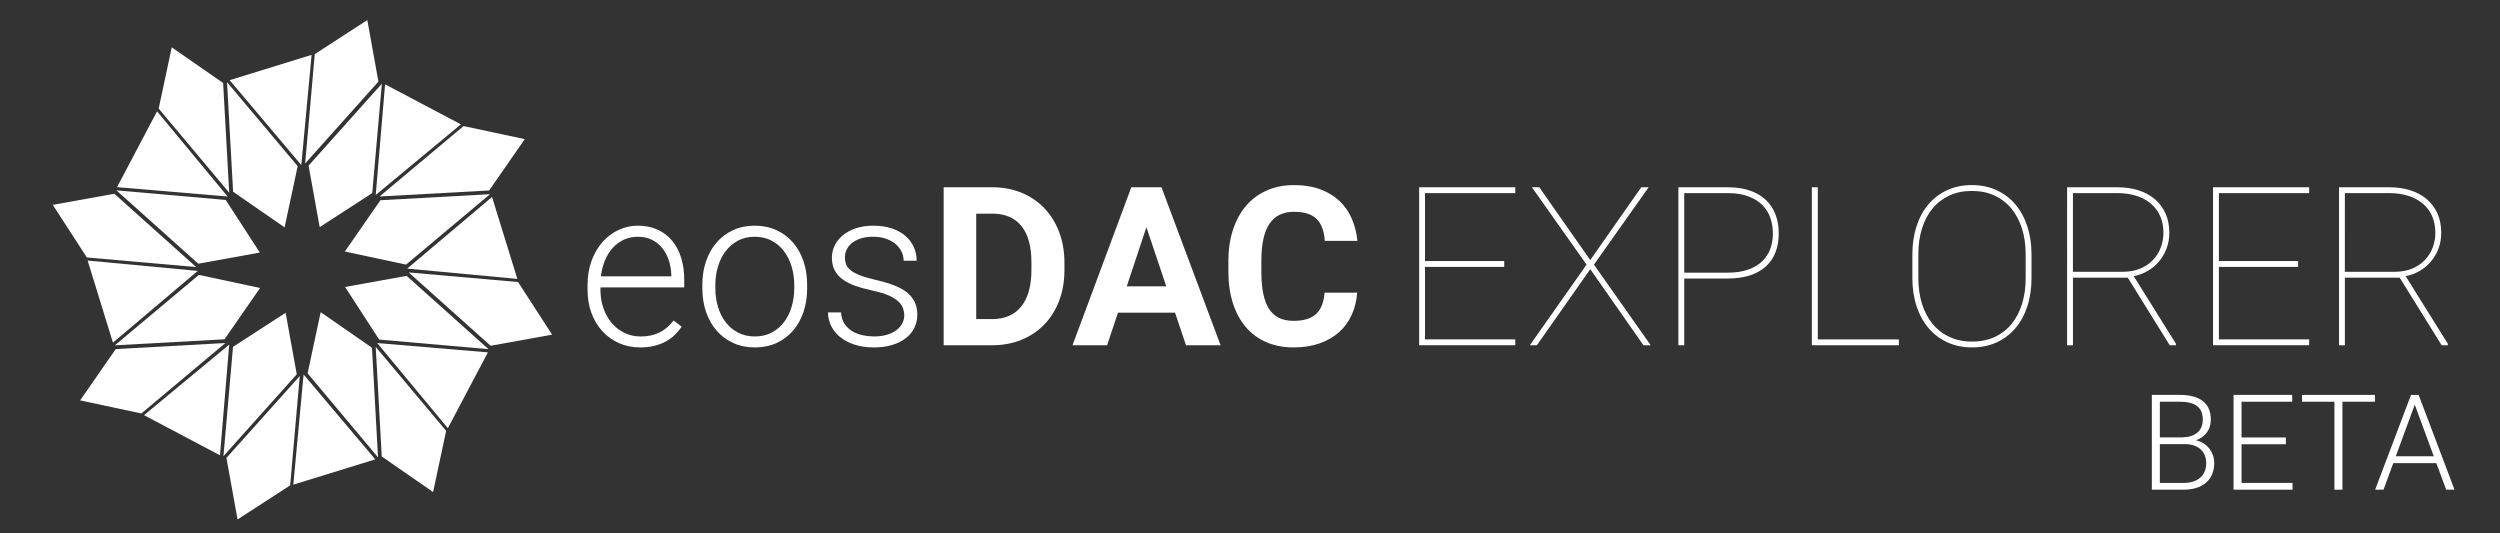 <?xml version="1.0" encoding="utf-8"?>
<!-- Generator: Adobe Illustrator 16.0.3, SVG Export Plug-In . SVG Version: 6.00 Build 0)  -->
<!DOCTYPE svg PUBLIC "-//W3C//DTD SVG 1.1//EN" "http://www.w3.org/Graphics/SVG/1.1/DTD/svg11.dtd">
<svg version="1.1" id="Ebene_1" xmlns:serif="http://www.serif.com/"
	 xmlns="http://www.w3.org/2000/svg" xmlns:xlink="http://www.w3.org/1999/xlink" x="0px" y="0px" width="225px" height="48px"
	 viewBox="0 0 225 48" enable-background="new 0 0 225 48" xml:space="preserve">
<rect x="0" y="0" width="225" height="48" fill="#333333" stroke="none"/>
<path fill="#FFFFFF" d="M57.615,31.268c-0.69,0-1.325-0.129-1.904-0.386s-1.079-0.615-1.499-1.074s-0.747-1.004-0.981-1.636
	s-0.352-1.325-0.352-2.08v-0.42c0-0.813,0.122-1.551,0.366-2.212s0.575-1.224,0.991-1.689s0.897-0.825,1.44-1.079
	s1.118-0.381,1.724-0.381c0.67,0,1.266,0.12,1.787,0.361s0.958,0.576,1.313,1.006s0.624,0.94,0.806,1.533s0.273,1.24,0.273,1.943
	v0.713h-7.539v0.225c0,0.579,0.088,1.125,0.264,1.636s0.423,0.955,0.742,1.333s0.7,0.676,1.143,0.894s0.934,0.327,1.475,0.327
	c0.625,0,1.177-0.114,1.655-0.342s0.913-0.593,1.304-1.094l0.732,0.557c-0.176,0.254-0.379,0.495-0.61,0.723s-0.5,0.427-0.806,0.596
	s-0.651,0.303-1.035,0.4S58.09,31.268,57.615,31.268z M57.4,21.307c-0.443,0-0.853,0.085-1.23,0.254s-0.711,0.41-1.001,0.723
	s-0.527,0.688-0.713,1.128s-0.311,0.926-0.376,1.46h6.338v-0.127c-0.013-0.442-0.084-0.871-0.215-1.284s-0.321-0.779-0.571-1.099
	s-0.562-0.574-0.933-0.767S57.895,21.307,57.4,21.307z"/>
<path fill="#FFFFFF" d="M63.21,25.633c0-0.769,0.112-1.478,0.337-2.129s0.542-1.213,0.952-1.685s0.905-0.842,1.484-1.108
	s1.224-0.4,1.934-0.4c0.723,0,1.375,0.134,1.958,0.4s1.079,0.637,1.489,1.108s0.726,1.033,0.947,1.685s0.332,1.36,0.332,2.129v0.322
	c0,0.769-0.111,1.478-0.332,2.129s-0.537,1.213-0.947,1.685s-0.905,0.84-1.484,1.104s-1.227,0.396-1.943,0.396
	s-1.364-0.132-1.943-0.396s-1.076-0.632-1.489-1.104s-0.732-1.033-0.957-1.685s-0.337-1.36-0.337-2.129V25.633z M64.382,25.955
	c0,0.579,0.078,1.131,0.234,1.655s0.384,0.983,0.684,1.377s0.67,0.708,1.113,0.942s0.951,0.352,1.523,0.352s1.079-0.117,1.519-0.352
	s0.809-0.549,1.108-0.942s0.527-0.853,0.684-1.377s0.234-1.076,0.234-1.655v-0.322c0-0.566-0.078-1.111-0.234-1.636
	s-0.384-0.984-0.684-1.382s-0.672-0.715-1.118-0.952s-0.956-0.356-1.528-0.356c-0.566,0-1.069,0.119-1.509,0.356
	S65.6,22.218,65.3,22.615s-0.527,0.857-0.684,1.382s-0.234,1.069-0.234,1.636V25.955z"/>
<path fill="#FFFFFF" d="M81.384,28.387c0-0.215-0.038-0.43-0.112-0.645s-0.215-0.418-0.42-0.61s-0.492-0.371-0.859-0.537
	s-0.845-0.311-1.431-0.435s-1.108-0.267-1.567-0.43s-0.846-0.359-1.162-0.591s-0.555-0.506-0.718-0.825s-0.244-0.693-0.244-1.123
	c0-0.391,0.086-0.762,0.259-1.113s0.42-0.657,0.742-0.918s0.713-0.467,1.172-0.62s0.975-0.229,1.548-0.229
	c0.612,0,1.161,0.08,1.646,0.239s0.895,0.381,1.23,0.664s0.591,0.617,0.767,1.001s0.264,0.801,0.264,1.25h-1.172
	c0-0.273-0.06-0.54-0.181-0.801s-0.296-0.49-0.527-0.688s-0.518-0.359-0.859-0.483s-0.731-0.186-1.167-0.186
	c-0.456,0-0.845,0.056-1.167,0.166s-0.586,0.254-0.791,0.43s-0.355,0.373-0.449,0.591s-0.142,0.438-0.142,0.659
	c0,0.234,0.036,0.447,0.107,0.64s0.21,0.371,0.415,0.537s0.492,0.319,0.859,0.459s0.848,0.278,1.44,0.415
	c0.638,0.149,1.188,0.315,1.65,0.498s0.845,0.398,1.147,0.649s0.527,0.537,0.674,0.859s0.22,0.695,0.22,1.118
	c0,0.437-0.091,0.835-0.273,1.196s-0.443,0.671-0.781,0.928s-0.749,0.457-1.23,0.601s-1.019,0.215-1.611,0.215
	c-0.67,0-1.263-0.086-1.777-0.259s-0.947-0.405-1.299-0.698s-0.617-0.63-0.796-1.011s-0.269-0.776-0.269-1.187h1.172
	c0.026,0.417,0.133,0.764,0.322,1.04s0.423,0.498,0.703,0.664s0.591,0.285,0.933,0.356s0.679,0.107,1.011,0.107
	c0.443,0,0.833-0.052,1.172-0.156s0.624-0.244,0.854-0.42s0.405-0.378,0.522-0.605S81.384,28.634,81.384,28.387z"/>
<path fill="#FFFFFF" d="M84.929,31.072V16.854h4.375c0.957,0,1.834,0.164,2.632,0.493s1.481,0.791,2.051,1.387
	s1.014,1.311,1.333,2.144s0.479,1.758,0.479,2.773v0.645c0,1.016-0.158,1.938-0.474,2.769s-0.762,1.543-1.338,2.139
	s-1.265,1.057-2.065,1.382s-1.683,0.488-2.646,0.488H84.929z M87.859,19.227v9.492h1.416c1.159,0,2.041-0.383,2.646-1.147
	s0.908-1.857,0.908-3.276v-0.664c0-1.445-0.299-2.541-0.898-3.286s-1.475-1.118-2.627-1.118H87.859z"/>
<path fill="#FFFFFF" d="M105.754,28.143h-5.137l-0.977,2.93h-3.115l5.293-14.219h2.715l5.322,14.219h-3.115L105.754,28.143z
	 M101.409,25.77h3.555l-1.787-5.322L101.409,25.77z"/>
<path fill="#FFFFFF" d="M122.146,26.336c-0.053,0.723-0.215,1.387-0.488,1.992s-0.651,1.125-1.133,1.558
	c-0.482,0.433-1.066,0.771-1.753,1.016c-0.688,0.244-1.47,0.366-2.349,0.366c-0.912,0-1.73-0.158-2.456-0.474
	c-0.727-0.315-1.341-0.77-1.846-1.362s-0.892-1.311-1.162-2.153s-0.405-1.789-0.405-2.837v-0.938c0-1.048,0.14-1.995,0.42-2.842
	s0.675-1.565,1.187-2.158s1.131-1.048,1.86-1.367c0.729-0.319,1.543-0.479,2.441-0.479c0.885,0,1.668,0.125,2.349,0.376
	c0.68,0.251,1.258,0.599,1.733,1.045c0.475,0.446,0.846,0.977,1.113,1.592c0.267,0.615,0.436,1.284,0.508,2.007h-2.93
	c-0.033-0.423-0.106-0.798-0.22-1.123c-0.114-0.325-0.278-0.599-0.493-0.82s-0.492-0.389-0.83-0.503
	c-0.339-0.114-0.749-0.171-1.23-0.171c-0.99,0-1.728,0.359-2.212,1.079c-0.485,0.72-0.728,1.834-0.728,3.345v0.957
	c0,0.735,0.054,1.38,0.161,1.934s0.276,1.016,0.508,1.387c0.23,0.371,0.53,0.649,0.898,0.835c0.367,0.186,0.812,0.278,1.333,0.278
	c0.462,0,0.86-0.052,1.196-0.156c0.335-0.104,0.615-0.262,0.84-0.474s0.398-0.477,0.522-0.796c0.123-0.319,0.201-0.69,0.234-1.113
	H122.146z"/>
<path fill="#FFFFFF" d="M135.38,24.021h-7.129v6.523h8.125v0.527h-8.652V16.854h8.652v0.527h-8.125v6.113h7.129V24.021z"/>
<path fill="#FFFFFF" d="M143.124,23.406l4.59-6.553h0.664l-4.922,6.963l5.107,7.256h-0.654l-4.785-6.846l-4.805,6.846h-0.635
	l5.107-7.256l-4.922-6.963h0.664L143.124,23.406z"/>
<path fill="#FFFFFF" d="M151.581,25.066v6.006h-0.527V16.854h4.443c0.755,0,1.419,0.1,1.992,0.298
	c0.572,0.198,1.051,0.479,1.436,0.84c0.384,0.361,0.674,0.798,0.869,1.309s0.293,1.079,0.293,1.704s-0.097,1.188-0.288,1.689
	c-0.192,0.501-0.48,0.928-0.864,1.279c-0.385,0.352-0.863,0.622-1.436,0.811c-0.573,0.188-1.24,0.283-2.002,0.283H151.581z
	 M151.581,24.539h3.916c0.716,0,1.331-0.093,1.846-0.278c0.514-0.186,0.936-0.438,1.265-0.757c0.328-0.319,0.569-0.691,0.723-1.118
	c0.152-0.427,0.229-0.881,0.229-1.362c0-0.501-0.077-0.974-0.229-1.416c-0.153-0.442-0.395-0.828-0.723-1.157
	c-0.329-0.329-0.751-0.589-1.265-0.781c-0.515-0.192-1.13-0.288-1.846-0.288h-3.916V24.539z"/>
<path fill="#FFFFFF" d="M163.603,30.545h7.295v0.527h-7.832V16.854h0.537V30.545z"/>
<path fill="#FFFFFF" d="M182.836,25.027c0,0.931-0.126,1.779-0.376,2.544c-0.251,0.765-0.609,1.421-1.074,1.968
	c-0.466,0.547-1.027,0.972-1.685,1.274c-0.658,0.303-1.396,0.454-2.217,0.454c-0.814,0-1.552-0.151-2.212-0.454
	c-0.661-0.303-1.226-0.728-1.694-1.274s-0.83-1.203-1.084-1.968s-0.381-1.613-0.381-2.544v-2.129c0-0.925,0.125-1.771,0.376-2.539
	c0.25-0.769,0.608-1.426,1.074-1.973c0.465-0.547,1.028-0.972,1.689-1.274c0.66-0.303,1.397-0.454,2.212-0.454
	c0.82,0,1.561,0.151,2.222,0.454c0.66,0.303,1.224,0.728,1.689,1.274c0.465,0.547,0.825,1.204,1.079,1.973s0.381,1.614,0.381,2.539
	V25.027z M182.309,22.879c0-0.833-0.109-1.599-0.327-2.295c-0.219-0.696-0.534-1.297-0.947-1.802
	c-0.414-0.505-0.92-0.896-1.519-1.177c-0.6-0.28-1.283-0.42-2.051-0.42c-0.762,0-1.44,0.14-2.036,0.42s-1.101,0.672-1.514,1.177
	c-0.414,0.505-0.728,1.105-0.942,1.802s-0.322,1.462-0.322,2.295v2.148c0,0.84,0.108,1.609,0.327,2.31
	c0.218,0.7,0.533,1.302,0.947,1.807c0.413,0.505,0.919,0.896,1.519,1.177c0.599,0.28,1.279,0.42,2.041,0.42
	c0.768,0,1.451-0.14,2.051-0.42c0.599-0.28,1.104-0.672,1.514-1.177s0.723-1.106,0.938-1.807s0.322-1.47,0.322-2.31V22.879z"/>
<path fill="#FFFFFF" d="M191.498,24.988h-4.932v6.084h-0.527V16.854h4.531c0.677,0,1.302,0.09,1.875,0.269
	c0.572,0.179,1.065,0.442,1.479,0.791c0.413,0.349,0.735,0.776,0.967,1.284c0.23,0.508,0.347,1.094,0.347,1.758
	c0,0.508-0.083,0.979-0.249,1.416s-0.395,0.825-0.684,1.167c-0.29,0.342-0.629,0.625-1.016,0.85
	c-0.388,0.225-0.806,0.379-1.255,0.464l3.799,6.084v0.137h-0.557L191.498,24.988z M186.566,24.461h4.482
	c0.605,0,1.138-0.1,1.597-0.298s0.841-0.462,1.147-0.791c0.306-0.329,0.535-0.703,0.688-1.123c0.152-0.42,0.229-0.852,0.229-1.294
	c0-0.56-0.098-1.062-0.293-1.504s-0.474-0.817-0.835-1.123s-0.796-0.54-1.304-0.703s-1.078-0.244-1.709-0.244h-4.004V24.461z"/>
<path fill="#FFFFFF" d="M206.83,24.021h-7.129v6.523h8.125v0.527h-8.652V16.854h8.652v0.527h-8.125v6.113h7.129V24.021z"/>
<path fill="#FFFFFF" d="M215.971,24.988h-4.932v6.084h-0.527V16.854h4.531c0.677,0,1.302,0.09,1.875,0.269
	c0.572,0.179,1.065,0.442,1.479,0.791c0.413,0.349,0.735,0.776,0.967,1.284c0.23,0.508,0.347,1.094,0.347,1.758
	c0,0.508-0.083,0.979-0.249,1.416s-0.395,0.825-0.684,1.167c-0.29,0.342-0.629,0.625-1.016,0.85
	c-0.388,0.225-0.806,0.379-1.255,0.464l3.799,6.084v0.137h-0.557L215.971,24.988z M211.039,24.461h4.482
	c0.605,0,1.138-0.1,1.597-0.298s0.841-0.462,1.147-0.791c0.306-0.329,0.535-0.703,0.688-1.123c0.152-0.42,0.229-0.852,0.229-1.294
	c0-0.56-0.098-1.062-0.293-1.504s-0.474-0.817-0.835-1.123s-0.796-0.54-1.304-0.703s-1.078-0.244-1.709-0.244h-4.004V24.461z"/>
<path fill="#FFFFFF" d="M193.666,44.072v-8.531h2.52c0.434,0,0.822,0.044,1.166,0.132s0.636,0.223,0.876,0.404
	s0.425,0.413,0.554,0.694s0.193,0.615,0.193,1.002c0,0.219-0.03,0.425-0.091,0.618s-0.149,0.37-0.267,0.53s-0.259,0.3-0.425,0.419
	s-0.354,0.214-0.565,0.284c0.25,0.055,0.477,0.146,0.68,0.272s0.377,0.281,0.521,0.463s0.256,0.384,0.334,0.606
	s0.117,0.457,0.117,0.703c0,0.391-0.065,0.735-0.196,1.034s-0.316,0.55-0.557,0.753s-0.528,0.356-0.864,0.46
	s-0.707,0.155-1.113,0.155H193.666z M194.387,39.367h1.969c0.602-0.012,1.067-0.153,1.397-0.425s0.495-0.667,0.495-1.187
	c0-0.547-0.171-0.95-0.513-1.21s-0.858-0.39-1.55-0.39h-1.799V39.367z M194.387,39.971v3.492h2.162c0.313,0,0.593-0.041,0.841-0.123
	s0.459-0.199,0.633-0.352s0.307-0.339,0.398-0.56s0.138-0.47,0.138-0.747c0-0.238-0.039-0.462-0.117-0.671s-0.198-0.391-0.36-0.545
	s-0.365-0.275-0.609-0.363s-0.532-0.132-0.864-0.132H194.387z"/>
<path fill="#FFFFFF" d="M205.73,39.982h-3.99v3.48h4.588v0.609h-5.309v-8.531h5.279v0.615h-4.559v3.217h3.99V39.982z"/>
<path fill="#FFFFFF" d="M213.743,36.156h-2.924v7.916h-0.721v-7.916h-2.918v-0.615h6.563V36.156z"/>
<path fill="#FFFFFF" d="M219.27,41.682h-3.873l-0.879,2.391h-0.756l3.229-8.531h0.686l3.229,8.531h-0.75L219.27,41.682z
	 M215.619,41.066h3.422l-1.711-4.646L215.619,41.066z"/>
<polygon fill-rule="evenodd" clip-rule="evenodd" fill="#FFFFFF" points="20.431,7.391 20.98,17.258 25.613,20.463 26.791,14.954 
	"/>
<polygon fill-rule="evenodd" clip-rule="evenodd" fill="#FFFFFF" points="27.772,14.904 28.772,20.442 33.502,17.375 34.367,7.534 
	"/>
<polygon fill-rule="evenodd" clip-rule="evenodd" fill="#FFFFFF" points="34.238,18.021 31.035,22.638 36.543,23.814 44.104,17.477 
	"/>
<polygon fill-rule="evenodd" clip-rule="evenodd" fill="#FFFFFF" points="36.596,24.826 31.059,25.828 34.125,30.561 43.965,31.425 
	"/>
<polygon fill-rule="evenodd" clip-rule="evenodd" fill="#FFFFFF" points="33.479,31.297 28.861,28.094 27.684,33.602 34.022,41.161 
	"/>
<polygon fill-rule="evenodd" clip-rule="evenodd" fill="#FFFFFF" points="25.706,28.149 20.972,31.216 20.109,41.058 26.708,33.688 
	"/>
<polygon fill-rule="evenodd" clip-rule="evenodd" fill="#FFFFFF" points="17.897,24.741 10.338,31.079 20.203,30.537 23.405,25.918 
	"/>
<polygon fill-rule="evenodd" clip-rule="evenodd" fill="#FFFFFF" points="20.317,17.996 10.476,17.133 17.845,23.733 23.383,22.73 
	"/>
<polygon fill-rule="evenodd" clip-rule="evenodd" fill="#FFFFFF" points="10.288,17.436 4.75,18.438 7.817,23.172 17.656,24.036 "/>
<polygon fill-rule="evenodd" clip-rule="evenodd" fill="#FFFFFF" points="20.081,7.469 15.458,4.26 14.282,9.773 20.629,17.345 "/>
<polygon fill-rule="evenodd" clip-rule="evenodd" fill="#FFFFFF" points="33.058,1.805 28.328,4.873 27.463,14.715 34.058,7.344 "/>
<polygon fill-rule="evenodd" clip-rule="evenodd" fill="#FFFFFF" points="41.721,11.346 34.16,17.684 44.026,17.141 47.23,12.522 
	"/>
<polygon fill-rule="evenodd" clip-rule="evenodd" fill="#FFFFFF" points="46.625,25.384 36.784,24.52 44.153,31.119 49.691,30.118 
	"/>
<polygon fill-rule="evenodd" clip-rule="evenodd" fill="#FFFFFF" points="33.814,31.218 34.358,41.082 38.977,44.286 40.153,38.777 
	"/>
<polygon fill-rule="evenodd" clip-rule="evenodd" fill="#FFFFFF" points="20.379,41.211 21.38,46.75 26.114,43.683 26.979,33.842 
	"/>
<polygon fill-rule="evenodd" clip-rule="evenodd" fill="#FFFFFF" points="10.416,31.416 7.212,36.034 12.722,37.212 20.281,30.873 
	"/>
<polygon fill-rule="evenodd" clip-rule="evenodd" fill="#FFFFFF" points="12.963,37.364 19.799,40.978 20.629,31.017 "/>
<polygon fill-rule="evenodd" clip-rule="evenodd" fill="#FFFFFF" points="7.887,23.45 10.165,30.838 17.795,24.382 "/>
<polygon fill-rule="evenodd" clip-rule="evenodd" fill="#FFFFFF" points="14.135,10.019 10.533,16.844 20.486,17.686 "/>
<polygon fill-rule="evenodd" clip-rule="evenodd" fill="#FFFFFF" points="20.669,7.216 27.117,14.854 28.044,4.938 "/>
<polygon fill-rule="evenodd" clip-rule="evenodd" fill="#FFFFFF" points="34.657,7.59 33.816,17.546 41.48,11.192 "/>
<polygon fill-rule="evenodd" clip-rule="evenodd" fill="#FFFFFF" points="44.284,17.728 36.646,24.175 46.561,25.101 "/>
<polygon fill-rule="evenodd" clip-rule="evenodd" fill="#FFFFFF" points="33.953,30.875 40.306,38.538 43.911,31.714 "/>
<polygon fill-rule="evenodd" clip-rule="evenodd" fill="#FFFFFF" points="27.324,33.703 26.398,43.618 33.774,41.342 "/>
</svg>

